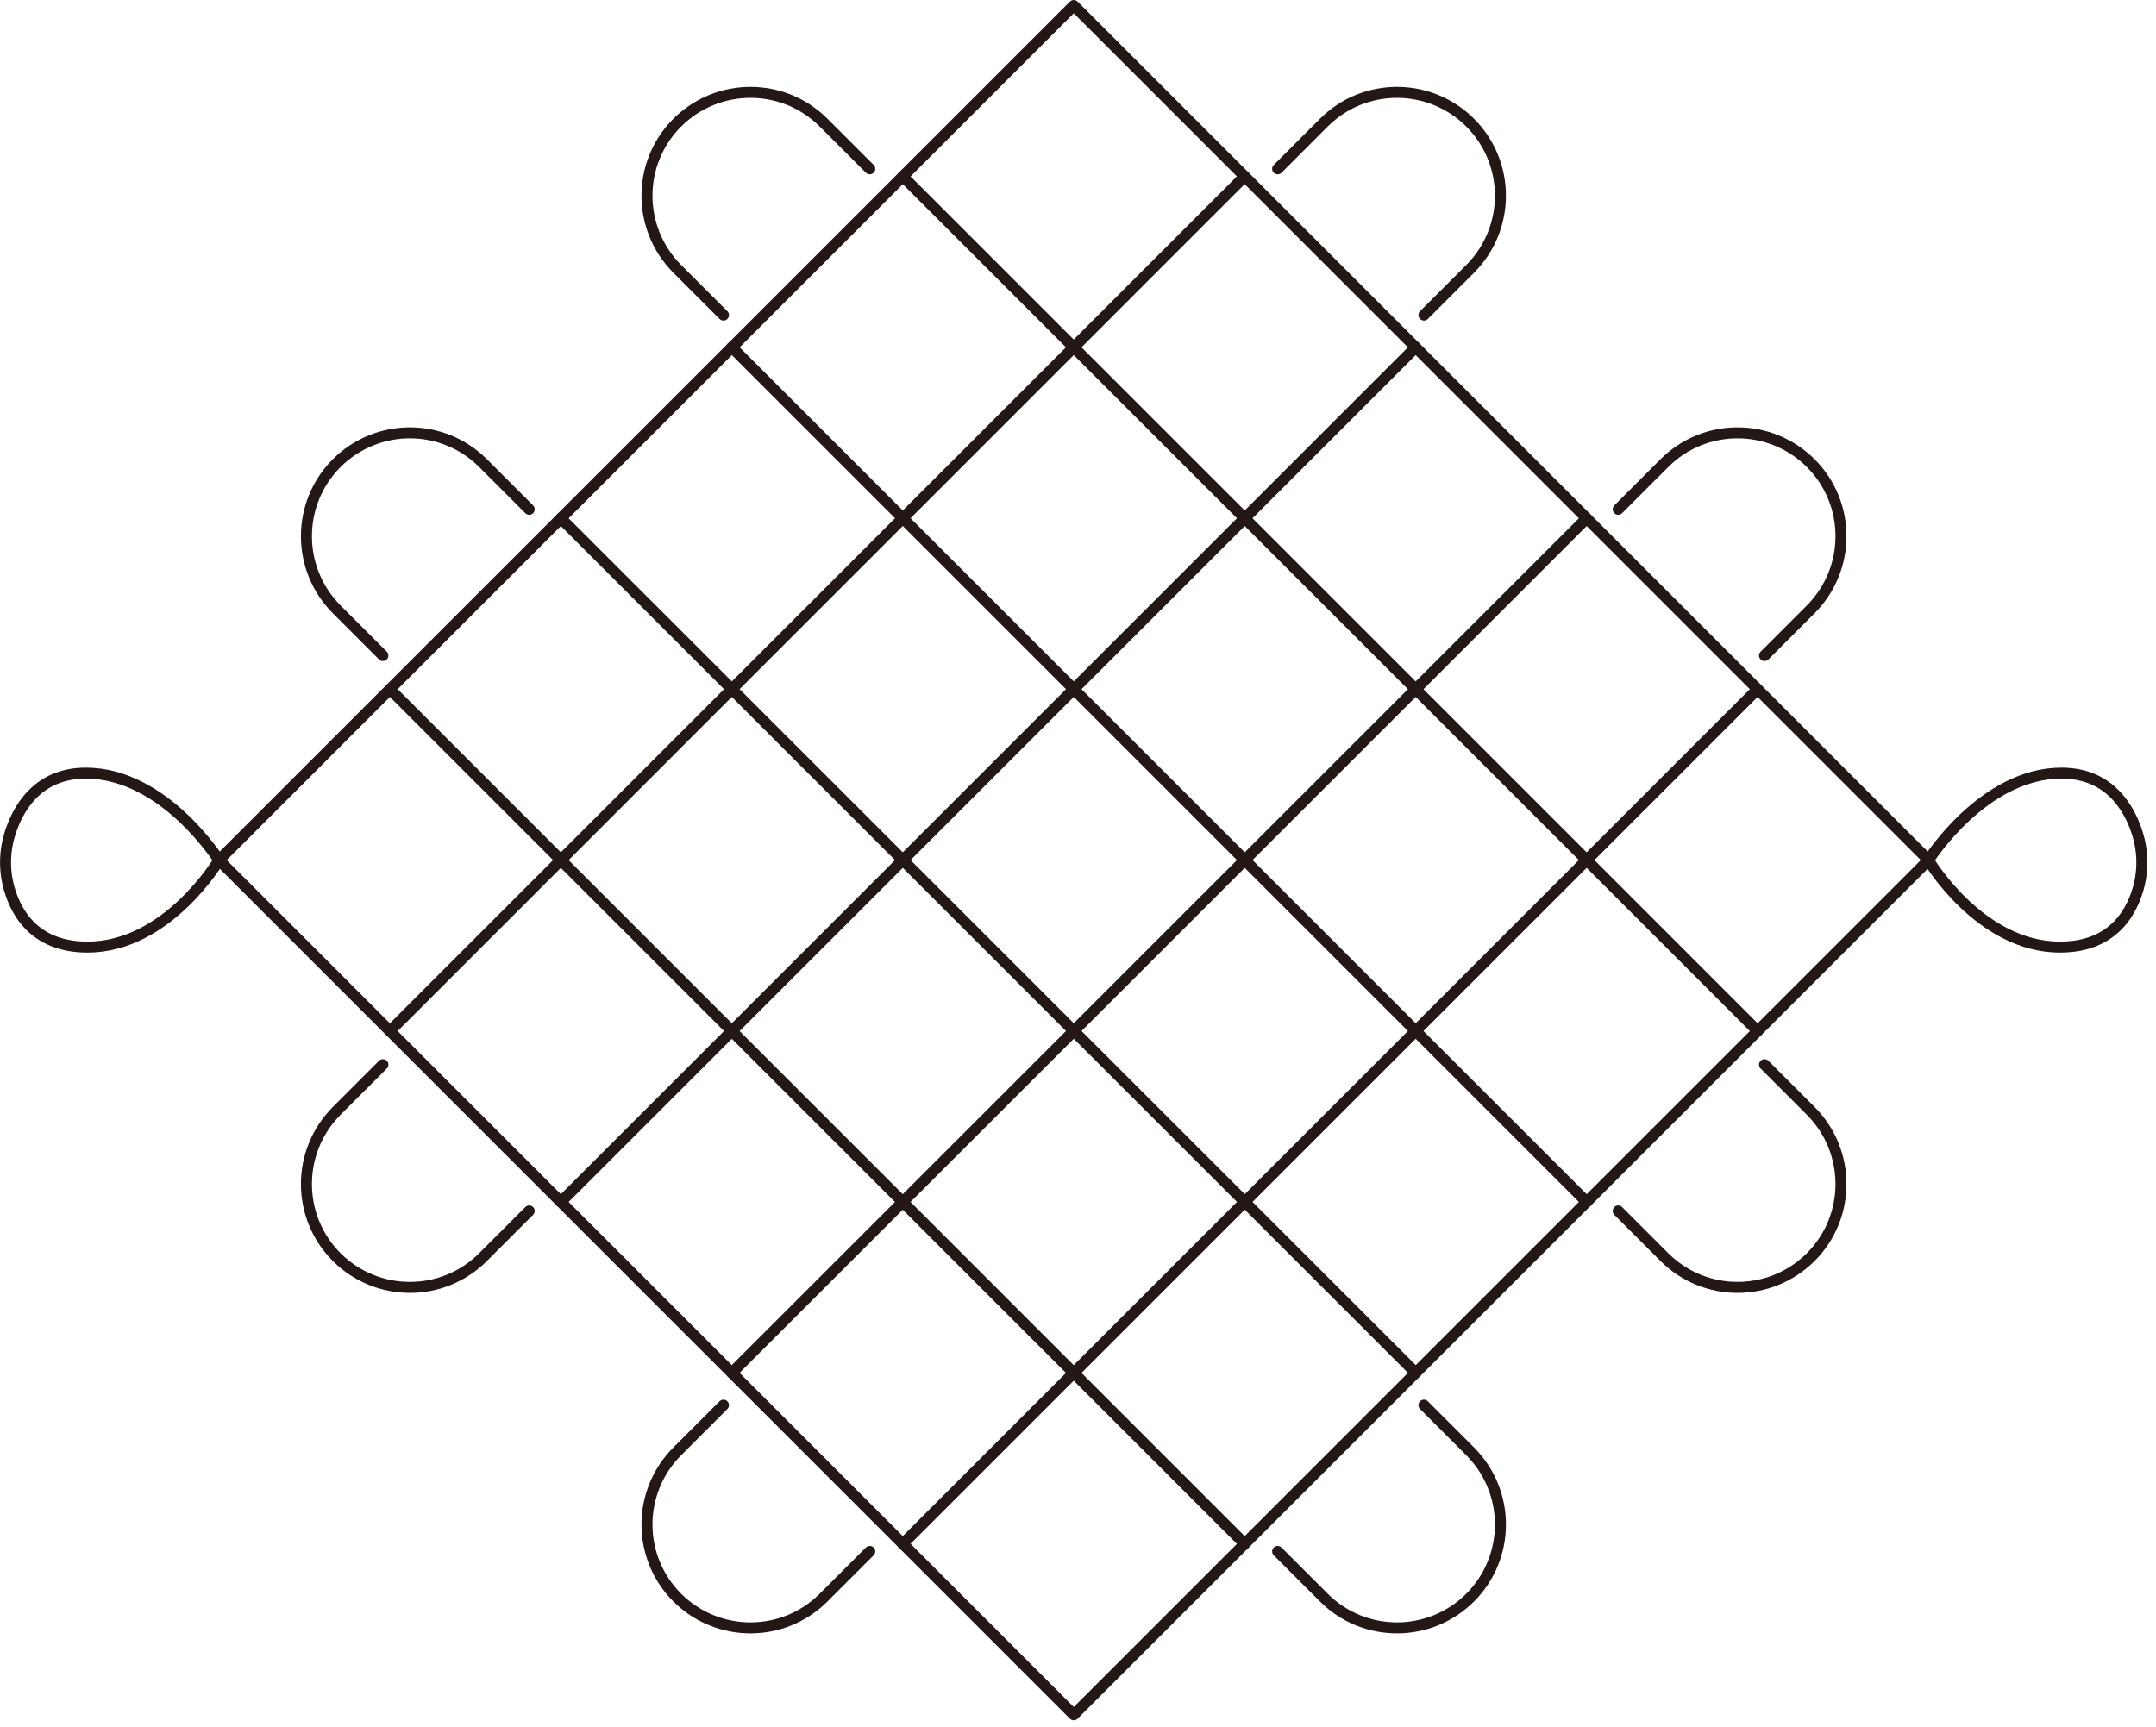 <svg width="196" height="157" viewBox="0 0 196 157" fill="none" xmlns="http://www.w3.org/2000/svg">
<g clip-path="url(#clip0_753_18269)">
<path d="M116.15 15.35L120.35 11.15C124.02 7.48 129.97 7.48 133.65 11.15C137.32 14.82 137.32 20.77 133.65 24.45L129.45 28.65" stroke="#231815" stroke-linecap="round" stroke-linejoin="round"/>
<path d="M147.11 46.31L151.31 42.11C154.98 38.44 160.93 38.44 164.61 42.11C168.28 45.78 168.28 51.73 164.61 55.41L160.41 59.61" stroke="#231815" stroke-linecap="round" stroke-linejoin="round"/>
<path d="M116.15 141.07L120.35 145.27C124.02 148.94 129.97 148.94 133.65 145.27C137.32 141.6 137.32 135.65 133.65 131.97L129.45 127.77" stroke="#231815" stroke-linecap="round" stroke-linejoin="round"/>
<path d="M147.11 110.11L151.31 114.31C154.98 117.98 160.93 117.98 164.61 114.31C168.28 110.64 168.28 104.69 164.61 101.01L160.41 96.81" stroke="#231815" stroke-linecap="round" stroke-linejoin="round"/>
<path d="M79.07 15.35L74.87 11.15C71.2 7.48 65.25 7.48 61.57 11.15C57.9 14.82 57.9 20.77 61.57 24.45L65.77 28.65" stroke="#231815" stroke-linecap="round" stroke-linejoin="round"/>
<path d="M48.11 46.31L43.91 42.11C40.24 38.44 34.29 38.44 30.61 42.11C26.94 45.78 26.94 51.73 30.61 55.41L34.81 59.61" stroke="#231815" stroke-linecap="round" stroke-linejoin="round"/>
<path d="M79.07 141.07L74.87 145.27C71.2 148.94 65.25 148.94 61.57 145.27C57.9 141.6 57.9 135.65 61.57 131.97L65.77 127.77" stroke="#231815" stroke-linecap="round" stroke-linejoin="round"/>
<path d="M48.11 110.11L43.91 114.31C40.24 117.98 34.29 117.98 30.61 114.31C26.94 110.64 26.94 104.69 30.61 101.01L34.81 96.81" stroke="#231815" stroke-linecap="round" stroke-linejoin="round"/>
<path d="M175.32 78.21C175.32 78.21 180.3 70.3 187.41 70.3C191.87 70.3 193.65 73.62 194.34 75.88C194.78 77.31 194.84 78.91 194.49 80.39C193.92 82.76 192.24 86.12 187.27 86.12C179.99 86.12 175.31 78.21 175.31 78.21H175.32Z" stroke="#231815" stroke-linecap="round" stroke-linejoin="round"/>
<path d="M19.9 78.21C19.9 78.21 14.92 70.3 7.81 70.3C3.35 70.3 1.57 73.62 0.88 75.88C0.44 77.31 0.38 78.91 0.73 80.39C1.3 82.76 2.98 86.12 7.95 86.12C15.23 86.12 19.91 78.21 19.91 78.21H19.9Z" stroke="#231815" stroke-linecap="round" stroke-linejoin="round"/>
<path d="M97.614 0.501L19.902 78.212L97.614 155.923L175.325 78.212L97.614 0.501Z" stroke="#231815" stroke-linecap="round" stroke-linejoin="round"/>
<path d="M82.07 140.38L159.78 62.67" stroke="#231815" stroke-linecap="round" stroke-linejoin="round"/>
<path d="M66.53 124.83L144.24 47.13" stroke="#231815" stroke-linecap="round" stroke-linejoin="round"/>
<path d="M50.99 109.29L128.7 31.58" stroke="#231815" stroke-linecap="round" stroke-linejoin="round"/>
<path d="M35.45 93.75L113.15 16.04" stroke="#231815" stroke-linecap="round" stroke-linejoin="round"/>
<path d="M82.07 16.04L159.78 93.75" stroke="#231815" stroke-linecap="round" stroke-linejoin="round"/>
<path d="M66.53 31.58L144.24 109.29" stroke="#231815" stroke-linecap="round" stroke-linejoin="round"/>
<path d="M50.99 47.13L128.7 124.83" stroke="#231815" stroke-linecap="round" stroke-linejoin="round"/>
<path d="M35.45 62.67L113.15 140.38" stroke="#231815" stroke-linecap="round" stroke-linejoin="round"/>
</g>
<defs>
<clipPath id="clip0_753_18269">
<rect width="195.22" height="156.42" fill="white"/>
</clipPath>
</defs>
</svg>

